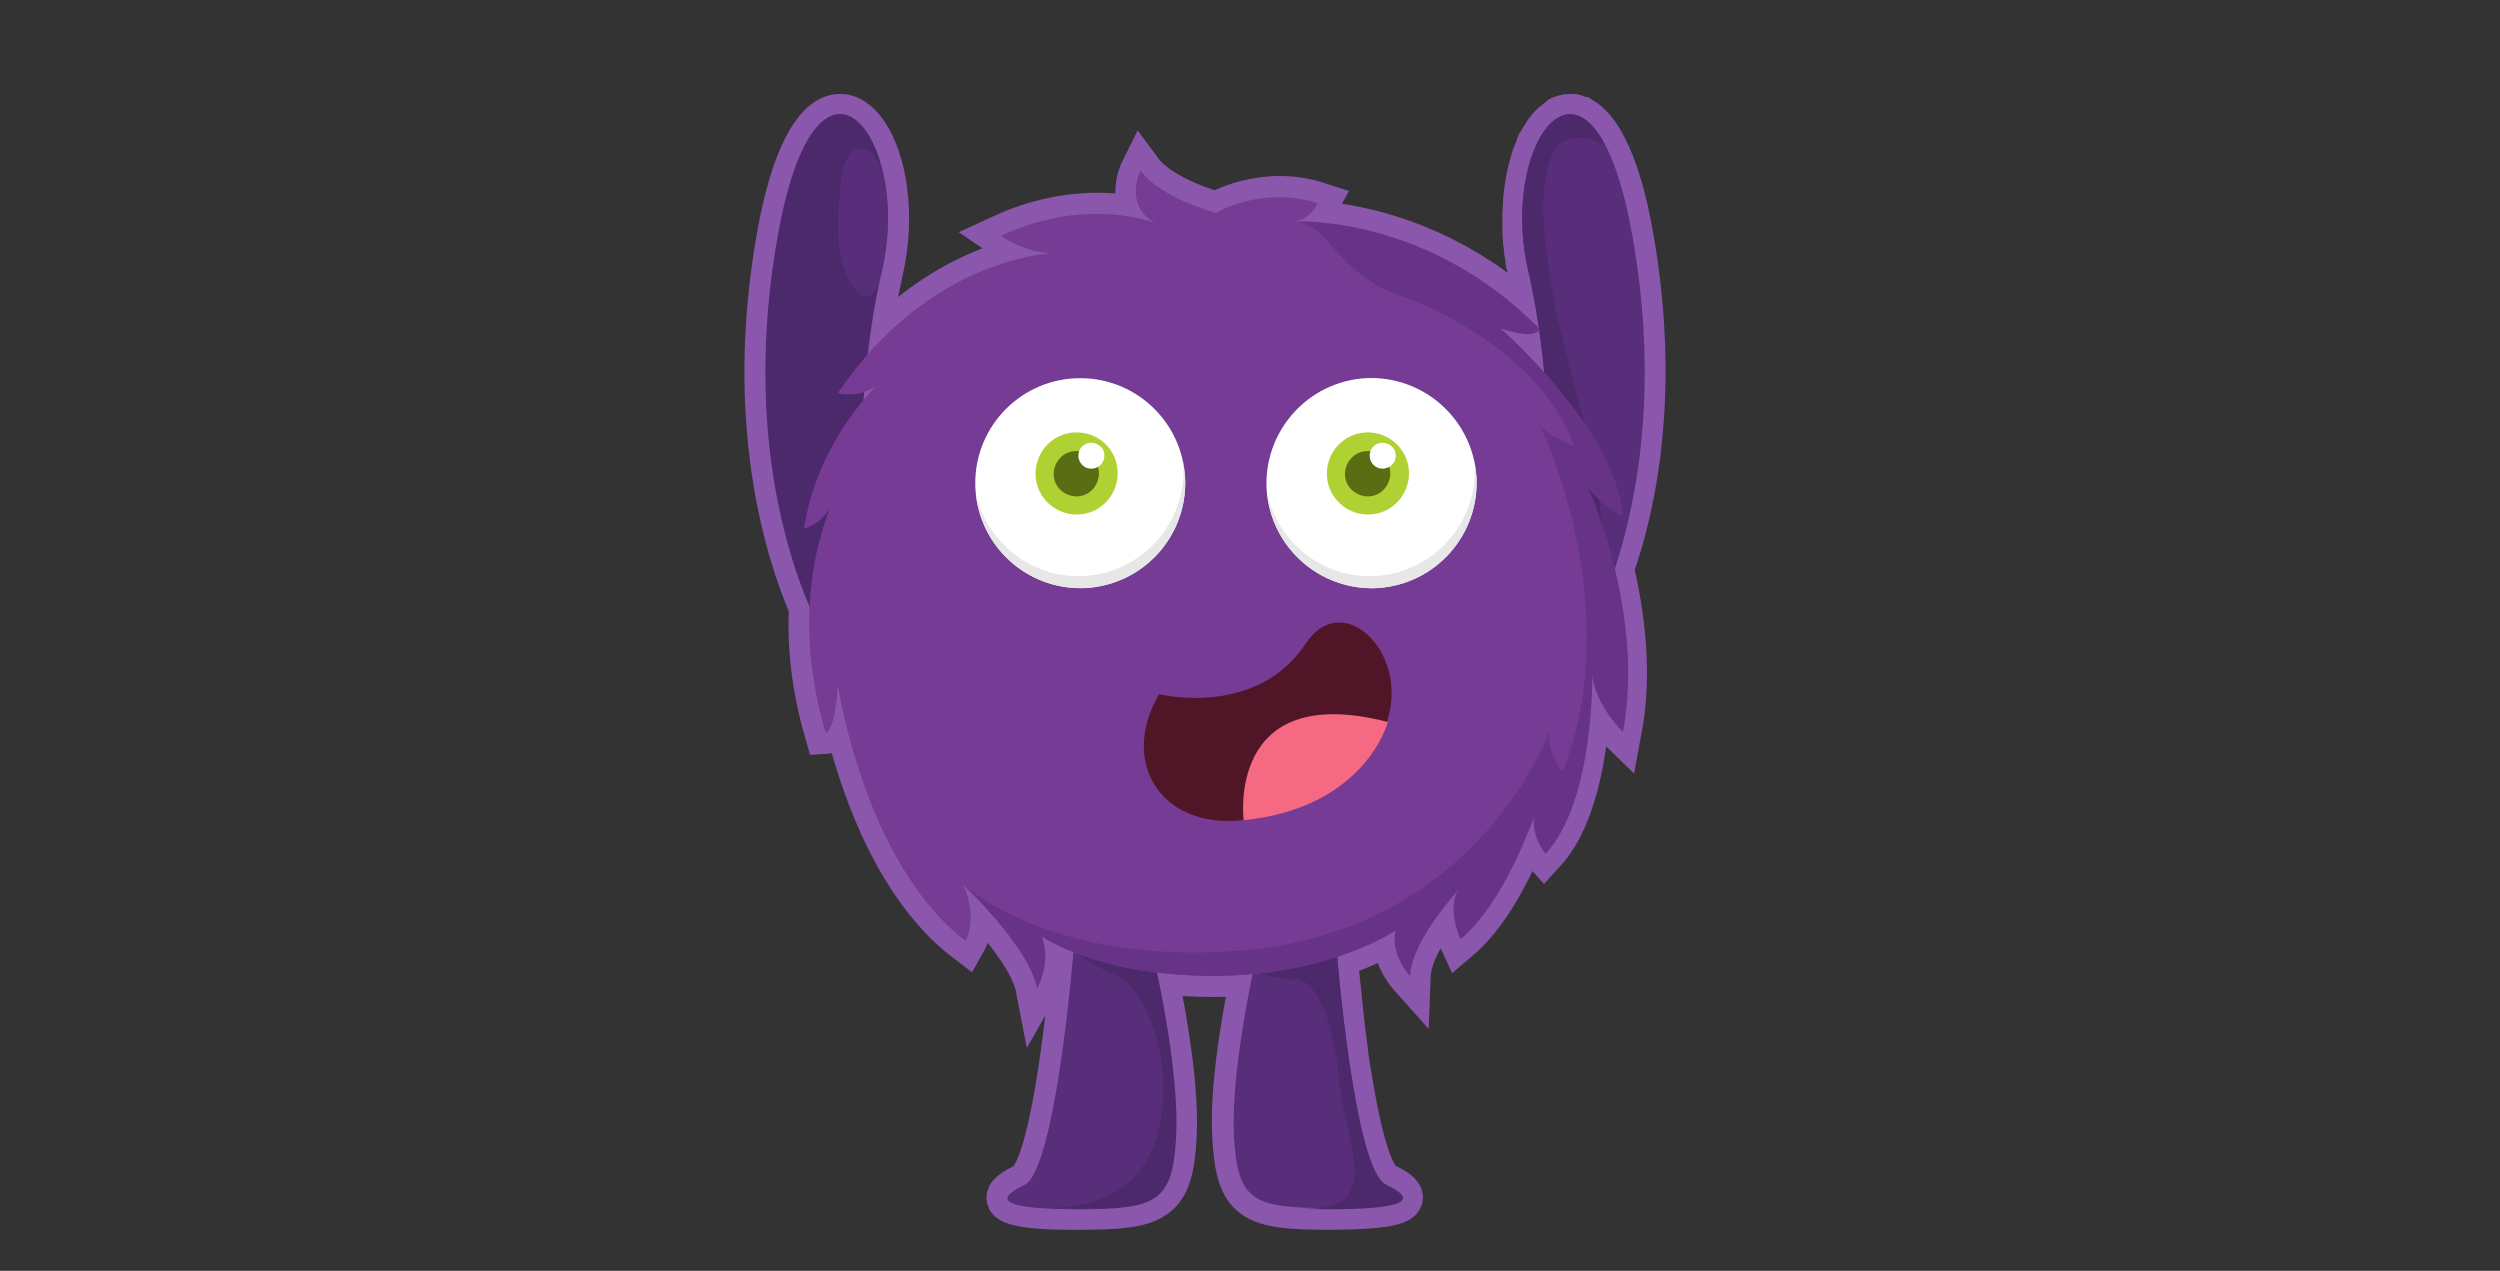 <?xml version="1.0" encoding="utf-8"?>
<!-- Generator: Adobe Illustrator 22.0.0, SVG Export Plug-In . SVG Version: 6.00 Build 0)  -->
<svg version="1.1" id="Layer_1" xmlns="http://www.w3.org/2000/svg" xmlns:xlink="http://www.w3.org/1999/xlink" x="0px" y="0px"
	 viewBox="0 0 414.5 210.7" style="enable-background:new 0 0 414.5 210.7;" xml:space="preserve">
<rect x="0" y="0" width="414.5" height="210.7" fill="#333333" stroke="none"/>
<style type="text/css">
	.st0{fill:#9A62BF;stroke:#8B57AD;stroke-width:7;stroke-miterlimit:10;}
	.st1{fill:#582D7A;}
	.st2{fill:#4C296B;}
	.st3{fill:#753B95;}
	.st4{fill:#663386;}
	.st5{fill:#FFFFFF;}
	.st6{fill:#E7E7E7;}
	.st7{fill:#B0D133;}
	.st8{fill:#5B6D13;}
	.st9{fill:#501627;}
	.st10{fill:#F56A82;}
</style>
<path class="st0" d="M270.7,39.5c-1.2-7-2.8-12-4.5-15.2c0,0,0,0,0,0c-1.2-2.4-2.6-3.9-3.9-4.7c0,0,0,0-0.1,0
	c-0.4-0.2-0.8-0.4-1.2-0.5c0,0-0.1,0-0.1,0c-0.2,0-0.4,0-0.6,0c-0.1,0-0.1,0-0.2,0c-0.1,0-0.2,0-0.3,0c-0.1,0-0.3,0.1-0.4,0.1
	c-0.1,0-0.2,0.1-0.3,0.1c-0.1,0-0.2,0.1-0.3,0.1c-0.1,0-0.2,0.1-0.3,0.2c-0.1,0.1-0.3,0.2-0.4,0.3c-0.1,0.1-0.1,0.1-0.2,0.2
	c-0.2,0.1-0.3,0.3-0.5,0.4c0,0-0.1,0.1-0.1,0.1c-0.1,0.1-0.3,0.3-0.4,0.4c0,0-0.1,0.1-0.1,0.1c-0.2,0.2-0.3,0.4-0.5,0.6
	c0,0-0.1,0.1-0.1,0.2c-0.3,0.5-0.7,1-1,1.6c0,0,0,0.1-0.1,0.1c-0.2,0.3-0.3,0.6-0.4,1c0,0,0,0,0,0c-0.3,0.7-0.6,1.4-0.8,2.2
	c0,0,0,0,0,0.1c-0.4,1.2-0.7,2.5-0.9,3.9c0,0,0,0,0,0c-0.1,0.9-0.3,1.9-0.3,2.9c0,0,0,0,0,0.1c0,0.5-0.1,1-0.1,1.5c0,0,0,0,0,0
	c0,1,0,2,0,3.1c0,0.1,0,0.1,0,0.2c0,0.5,0.1,1,0.1,1.5c0,0,0,0,0,0c0.1,0.5,0.1,1,0.2,1.5c0,0.1,0,0.1,0,0.2c0.1,0.5,0.2,1,0.2,1.5
	c0,0.1,0,0.2,0.1,0.3c0.1,0.5,0.2,1,0.3,1.5c0.7,3,1.3,6.1,1.7,9.3c-5.2-5.3-10.7-9-15.9-11.6c-12.1-6.1-22.5-6.1-24.2-6.1
	c-0.1,0-0.1,0-0.1,0c-0.1,0-0.1,0-0.1,0c2.2-0.2,3.7-3,3.7-3c-9.2-3-16.9,1.6-16.9,1.6s-9.1-2.4-12.5-7c0,0-2.9,5.8,2.5,8.7
	c0,0-11.2-4.6-25.7,2.1c0,0,4.2,2.9,8.7,2.9c0,0-16.3,0.3-30.8,16.9c0.5-4.7,1.3-9.4,2.3-13.8c1.1-4.8,1.3-9.5,0.7-13.6
	c0-0.1,0-0.1,0-0.2c-2.1-14.6-12.9-20.7-18,8.2c-5.3,30.3,1.3,51.7,5.4,61.2c-0.3,5.9,0.3,12.9,2.6,20.8c0,0,1.6-0.1,2-8
	c0,0,4.4,29.7,21.2,42.5c0,0,2.1-3.7-0.4-9.3c0,0,10.9,10.3,12.2,17.1c0,0,0,0,0,0c0,0,0,0,0,0c0,0,2.4-4.2,0.8-8.6
	c0.3,0.2,2,1.3,5.2,2.6c-0.3,3.6-3.1,36.3-8.1,38.6c-3.6,1.7-3.9,3,0.5,3.6c-0.1,0-0.1,0-0.2,0c1.6,0.2,3.8,0.4,6.6,0.4
	c0.1,0,0.3,0,0.4,0c0.2,0,0.5,0,0.7,0c0.4,0,0.8,0,1.3,0c12.7,0,15.2-1.3,15.8-11.8c0.6-10.1-2.9-26-3.2-27.4c2.8,0.4,6,0.6,9.4,0.6
	c0,0,0,0,0,0c0,0,0,0,0,0c2.3,0,4.5-0.1,6.5-0.3c-0.6,2.6-3.7,17.5-3.1,27.1c0.6,10.6,3.1,11.8,15.8,11.8c0,0,0,0,0,0c0,0,0,0,0,0
	c3.2,0,5.7-0.1,7.6-0.3c5.4-0.5,5.7-1.8,2.3-3.5c-0.2-0.1-0.4-0.2-0.6-0.3c-2.1-1-3.9-7.6-5.2-15.1c-0.2-1.2-0.4-2.3-0.6-3.5
	c-0.2-1.2-0.4-2.4-0.5-3.5c-0.3-2.3-0.6-4.6-0.8-6.7c-0.1-1-0.2-2-0.3-3c-0.3-2.6-0.5-4.7-0.6-5.9c6-2,9.4-4.2,9.8-4.4
	c-1.1,3.8,2.3,7.6,2.3,7.6c0,0,0,0,0,0c0,0,0,0,0,0c0.2-5.3,6.1-12.2,8.1-14.4c-2.2,3.1,0.2,8.3,0.2,8.3c0,0,0,0,0,0c0,0,0,0,0,0
	c6-5.1,10.2-15.1,12.1-20.4c-0.4,3.6,1.9,6.1,1.9,6.1c0,0,0,0,0,0c0,0,0,0,0,0c7.6-8.2,7.7-27.5,7.7-29.7c0.6,5.2,5,9.5,5,9.5
	c0,0,0,0,0,0c0,0,0,0,0,0c1.8-9.5,0.5-19.3-1.3-26.9C271.4,83.1,275,64.3,270.7,39.5z M143.2,66.4c0-0.5,0.1-0.9,0.1-1.4
	c0.6-0.2,1.3-0.5,2-0.9C144.6,64.7,143.9,65.5,143.2,66.4z M256,61.6c-4-4.5-7.4-7.4-7.4-7.4c5.5,1.9,6.4,0.6,6.5,0.2
	C255.5,56.9,255.8,59.3,256,61.6z"/>
<path class="st1" d="M178,157.5c0,0-2.9,36.5-8.2,39c-5.3,2.5-3.4,4,9.3,4s15.2-1.3,15.8-11.8c0.6-10.6-3.2-27.5-3.2-27.5L178,157.5
	z"/>
<path class="st1" d="M256.7,96.8l5.9,9.4c0,0,15.5-24.8,8.1-66.8c-6.5-37.2-22.5-16.6-17.3,5.6C258.6,67.2,256.7,96.8,256.7,96.8z"
	/>
<path class="st2" d="M253.4,45c5.2,22.2,3.3,51.8,3.3,51.8l8.8,3.3c2.9-14.2-6.6-42.6-7.9-50.6c-1.3-8-2.8-16.2-0.6-22.9
	s9.2-2.4,9.2-2.4C258.9,10.1,249.2,27,253.4,45z"/>
<path class="st2" d="M142.9,96.8l-5.9,9.4c0,0-15.5-24.8-8.1-66.8c6.5-37.2,22.5-16.6,17.3,5.6C141,67.2,142.9,96.8,142.9,96.8z"/>
<path class="st1" d="M146.2,45c1.2-5.6,1.3-11,0.4-15.4c-1.2-6-6.3-7.2-7.1,0c-0.3,2.7-1,8.9-0.1,12.9C140.9,49,144.7,52.3,146.2,45
	z"/>
<path class="st1" d="M229.8,196.4c-5.3-2.5-8.2-39-8.2-39l-13.8,3.6c0,0-3.8,17-3.2,27.5c0.6,10.6,3.1,11.8,15.8,11.8
	C233.3,200.5,235.1,198.9,229.8,196.4z"/>
<path class="st2" d="M192.4,186c-2,10.7-10.1,15.4-22.2,14c2,0.3,4.9,0.4,9,0.4c12.7,0,15.2-1.3,15.8-11.8
	c0.6-10.6-3.2-27.5-3.2-27.5l-13.8-3.6c0,0,2.2,2.2,7.1,4.3C189.9,163.9,194.4,175.3,192.4,186z"/>
<path class="st2" d="M222,179c0.9,10.5,8.1,21.9-6.2,21.4l0,0c1.4,0.1,2.9,0.1,4.7,0.1c12.7,0,14.6-1.6,9.3-4
	c-5.3-2.5-8.2-39-8.2-39l-13.8,3.6c0,0,3.8,1.3,7,1.3S221.1,168.5,222,179z"/>
<path class="st3" d="M263.2,80.7c2.3,3,5.8,4.8,5.8,4.8c-1.3-14.6-20.4-31.2-20.4-31.2c6.4,2.2,6.5,0.1,6.5,0.1
	c-18.6-18.9-40.3-17.7-40.3-17.7c2.2-0.2,3.7-3,3.7-3c-9.2-3-16.9,1.6-16.9,1.6s-9.1-2.4-12.5-7c0,0-2.9,5.8,2.5,8.7
	c0,0-11.2-4.6-25.7,2.1c0,0,4.2,2.9,8.7,2.9c0,0-20.3,0.4-35.7,23.2c0,0,3.1,0.9,6.3-1.1c-3.7,3.8-10.1,12-11.9,23.5
	c0,0,2.5-0.4,4.3-3.3c-2.2,5.5-6.1,19-0.7,37.2c0,0,1.6-0.1,2-8c0,0,4.4,29.7,21.2,42.5c0,0,2.1-3.7-0.4-9.3
	c0,0,10.9,10.3,12.2,17.1c0,0,2.4-4.2,0.7-8.6c0,0,9.2,6.6,28.5,6.6s30.3-7.6,30.3-7.6c-1.1,3.8,2.3,7.6,2.3,7.6
	c0.3-6.3,8.8-15.1,8.8-15.1c-3.2,2.9-0.4,9-0.4,9c6-5.1,10.3-15.2,12.2-20.4c-0.4,3.6,1.9,6.2,1.9,6.2c8.1-8.7,7.7-29.9,7.7-29.9
	c0.5,5.3,5.1,9.7,5.1,9.7C272.7,101.6,263.2,80.7,263.2,80.7z"/>
<path class="st4" d="M159.8,146.7c0,0,10.9,10.3,12.2,17.1c0,0,2.4-4.2,0.7-8.6c0,0,9.2,6.6,28.5,6.6s30.3-7.6,30.3-7.6
	c-1.1,3.8,2.3,7.6,2.3,7.6c0.3-6.3,8.8-15.1,8.8-15.1c-3.2,2.9-0.4,9-0.4,9c6-5.1,10.3-15.2,12.2-20.4c-0.4,3.6,1.9,6.2,1.9,6.2
	c8.1-8.7,7.7-29.9,7.7-29.9c0.5,5.3,5.1,9.7,5.1,9.7c3.7-19.6-5.8-40.5-5.8-40.5c2.3,3,5.8,4.8,5.8,4.8
	c-1.3-14.6-20.4-31.2-20.4-31.2c6.4,2.2,6.5,0.1,6.5,0.1c-18.7-18.9-40.4-17.7-40.4-17.7s2.2-0.2,5,2.8c2.7,3.1,6,7.4,12.8,9.6
	c6.8,2.2,23.5,10.8,28.4,24.7c0,0-4-1.2-5.8-3.6c0,0,14.8,29.8,3.9,57.6c0,0-2.7-2.8-2.2-6.7c0,0-11.5,33-51,36.4
	C174.1,160.2,159.8,146.7,159.8,146.7z"/>
<g>
	<g>
		<ellipse class="st5" cx="179.1" cy="80.1" rx="17.4" ry="17.4"/>
		<path class="st6" d="M196.5,79.1c-0.1-1-0.2-1.9-0.4-2.8c0,0.3,0.1,0.5,0.1,0.8c0.5,9.6-6.8,17.8-16.4,18.4
			c-8.6,0.5-16.1-5.4-18-13.6c1,9.2,9,16.1,18.3,15.6C189.7,96.9,197,88.7,196.5,79.1z"/>
		<path class="st7" d="M185.3,78.1c0.2,3.8-2.7,7-6.4,7.2c-3.8,0.2-7-2.7-7.2-6.4c-0.2-3.8,2.7-7,6.4-7.2
			C181.9,71.5,185.1,74.3,185.3,78.1z"/>
		<path class="st8" d="M182.2,78.3c0.1,2.1-1.5,3.9-3.5,4c-2.1,0.1-3.9-1.5-4-3.5c-0.1-2.1,1.5-3.9,3.5-4
			C180.3,74.6,182.1,76.2,182.2,78.3z"/>
		<path class="st5" d="M183.1,75.4c0.1,1.2-0.8,2.2-2,2.3c-1.2,0.1-2.2-0.8-2.3-2c-0.1-1.2,0.8-2.2,2-2.3
			C182.1,73.4,183.1,74.3,183.1,75.4z"/>
	</g>
	<g>
		<path class="st5" d="M244.8,79.1c0.5,9.6-6.8,17.8-16.4,18.4c-9.6,0.5-17.8-6.8-18.4-16.4c-0.5-9.6,6.8-17.8,16.4-18.4
			C236,62.2,244.2,69.5,244.8,79.1z"/>
		<path class="st6" d="M244.8,79.1c-0.1-1-0.2-1.9-0.4-2.8c0,0.3,0.1,0.5,0.1,0.8c0.5,9.6-6.8,17.8-16.4,18.4
			c-8.6,0.5-16.1-5.4-18-13.6c1,9.2,9,16.1,18.3,15.6C238,96.9,245.3,88.7,244.8,79.1z"/>
		<path class="st7" d="M233.6,78.1c0.2,3.8-2.7,7-6.4,7.2c-3.8,0.2-7-2.7-7.2-6.4c-0.2-3.8,2.7-7,6.4-7.2
			C230.1,71.5,233.4,74.3,233.6,78.1z"/>
		<path class="st8" d="M230.5,78.3c0.1,2.1-1.5,3.9-3.5,4c-2.1,0.1-3.9-1.5-4-3.5c-0.1-2.1,1.5-3.9,3.5-4
			C228.6,74.6,230.4,76.2,230.5,78.3z"/>
		<path class="st5" d="M231.4,75.4c0.1,1.2-0.8,2.2-2,2.3c-1.2,0.1-2.2-0.8-2.3-2c-0.1-1.2,0.8-2.2,2-2.3
			C230.4,73.4,231.4,74.3,231.4,75.4z"/>
	</g>
</g>
<g>
	<path class="st9" d="M192.2,115.1c0,0,16.1,4,24.3-8.4s25.6,11.3,3.3,24.3C197.7,144.1,183.6,129.6,192.2,115.1z"/>
	<path class="st10" d="M206.2,136c0,0-3-23.2,23.9-16.3C230.1,119.7,226.5,133.9,206.2,136z"/>
</g>
</svg>
